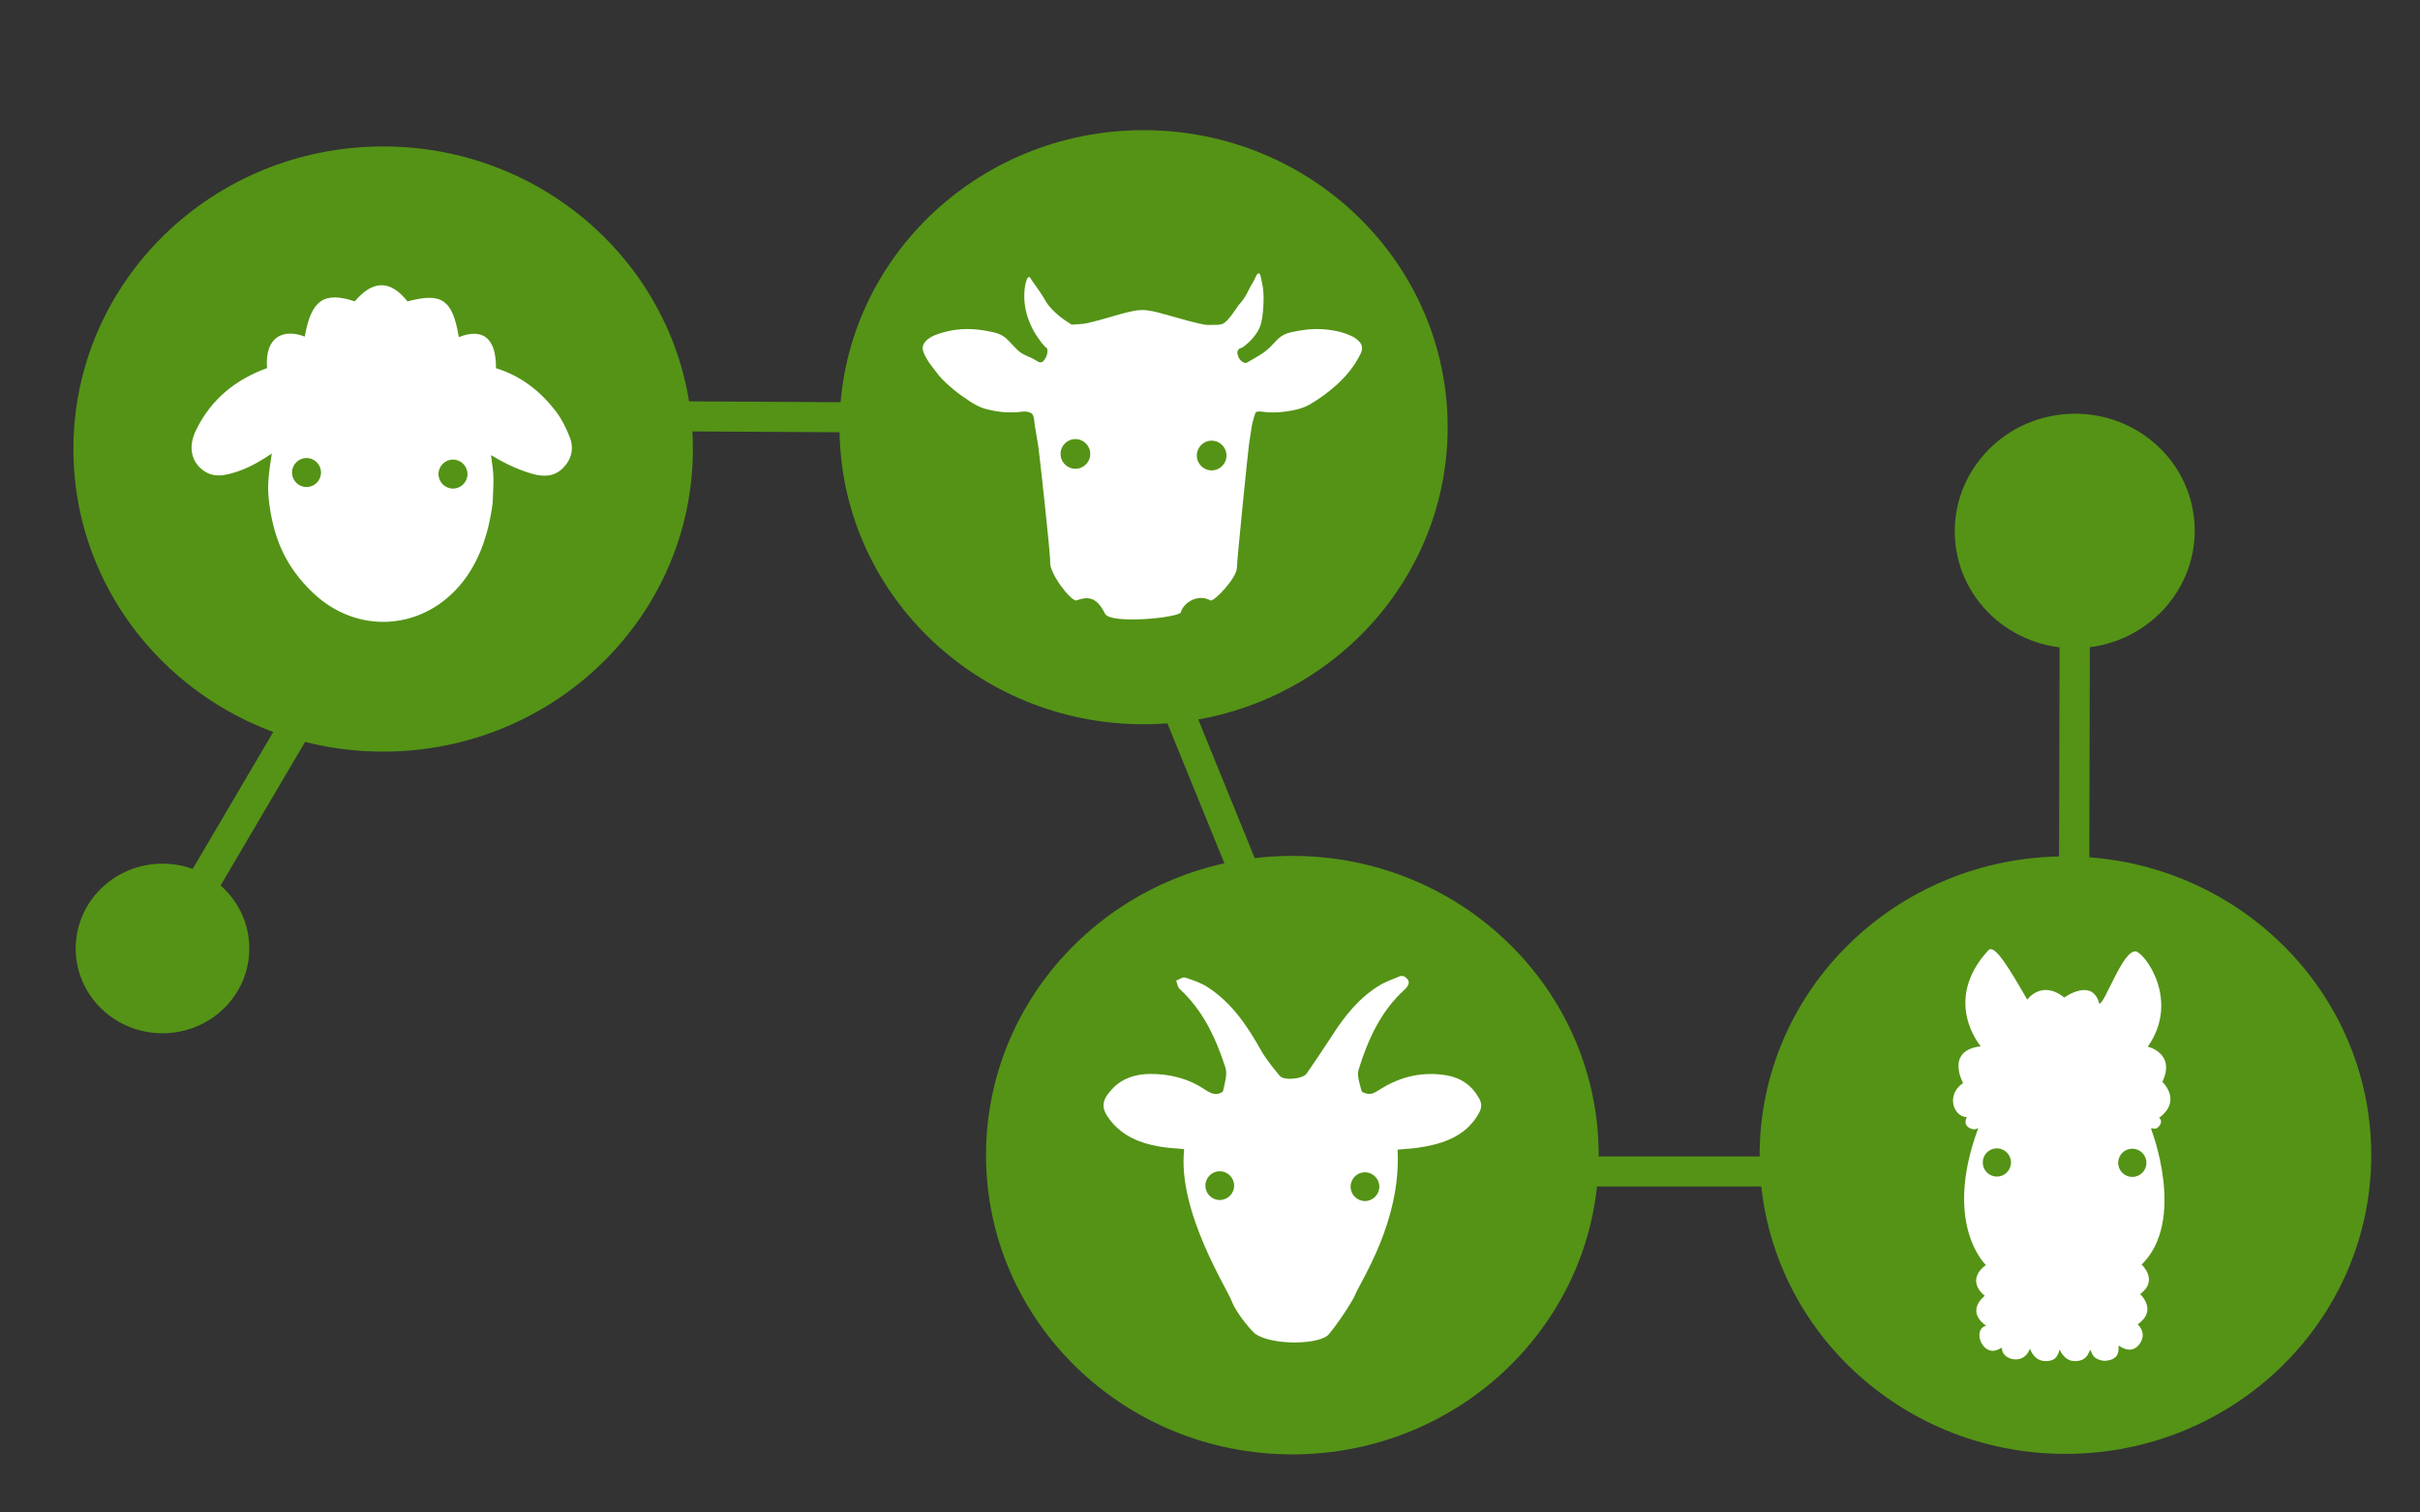 <?xml version="1.0" encoding="utf-8"?>
<!-- Generator: Adobe Illustrator 16.0.0, SVG Export Plug-In . SVG Version: 6.00 Build 0)  -->
<!DOCTYPE svg PUBLIC "-//W3C//DTD SVG 1.1//EN" "http://www.w3.org/Graphics/SVG/1.1/DTD/svg11.dtd">
<svg version="1.1" id="Layer_1" xmlns="http://www.w3.org/2000/svg" xmlns:xlink="http://www.w3.org/1999/xlink" x="0px" y="0px"
	 width="1280px" height="800px" viewBox="0 0 1280 800" enable-background="new 0 0 1280 800" xml:space="preserve">
<rect x="0" y="0" width="1280" height="800" fill="#333333" stroke="none"/>
<g id="Layer_1_2_">
	<g id="Layer_2">
	</g>
	<ellipse fill="#549316" cx="202.659" cy="237.5" rx="163.831" ry="160.048"/>
	<polygon fill="#549316" points="1089.016,483.032 1089.448,310.991 1105.453,310.995 1105.021,483.037 	"/>
	<ellipse fill="#549316" cx="604.878" cy="225.963" rx="160.83" ry="157.116"/>
	
		<rect x="73.718" y="404.667" transform="matrix(-0.507 0.862 -0.862 -0.507 565.973 502.714)" fill="#549316" width="130.937" height="17.171"/>
	<ellipse fill="#549316" cx="683.56" cy="610.986" rx="162.021" ry="158.279"/>
	<ellipse fill="#549316" cx="1092.469" cy="610.986" rx="161.75" ry="158.016"/>
	<g id="Layer_1_1_" display="none">
		<rect display="inline" fill="#F2D02A" width="1280" height="800"/>
	</g>
	
		<rect x="561.171" y="427.184" transform="matrix(0.377 0.926 -0.926 0.377 806.329 -328.34)" fill="#549316" width="172.063" height="15.898"/>
	
		<rect x="321.855" y="212.509" transform="matrix(-1 -0.006 0.006 -1 814.407 443.399)" fill="#549316" width="172.049" height="15.896"/>
	<rect x="811.678" y="611.685" fill="#549316" width="172.041" height="15.896"/>
	<path fill="#FFFFFF" d="M242.67,178.314c12.902-5.065,19.786,0.714,19.668,16.435c13.085,4,23.518,12.146,31.769,22.958
		c3.095,4.057,5.446,8.86,7.289,13.649c2.327,6.043,0.869,11.822-3.812,16.397c-4.64,4.536-10.424,4.503-16.13,2.843
		c-9.548-2.778-16.499-6.761-21.739-9.865c1.642,11.217,1.431,12.292,0.863,25.45c-2.362,17.78-7.884,32.422-17.447,43.551
		c-20.551,23.91-54.344,25.705-77.301,4.091c-15.022-14.146-21.534-29.788-23.707-50.123c-0.763-7.124,0-13.417,1.642-23.812
		c-4.233,2.856-10.953,7.109-17.843,9.407c-7.066,2.357-13.674,3.96-19.772-1.591c-5.249-4.78-6.407-12.062-2.51-20.102
		c7.835-16.168,20.708-26.807,37.604-32.882c-1.284-17.199,9.181-20.863,19.959-16.69c3.353-19.272,10.115-24.038,26.455-18.644
		c9.641-11.388,18.799-11.374,27.884,0.04C233.683,154.539,239.382,158.459,242.67,178.314z M162.124,242.268
		c-4.234,0-7.667,3.433-7.667,7.667s3.433,7.667,7.667,7.667c4.235,0,7.667-3.433,7.667-7.667
		C169.79,245.701,166.357,242.268,162.124,242.268z M239.597,243.091c-4.234,0-7.667,3.432-7.667,7.665
		c0,4.234,3.433,7.667,7.667,7.667s7.667-3.433,7.667-7.667C247.264,246.521,243.832,243.091,239.597,243.091z"/>
	<path fill="#FFFFFF" d="M742.438,516.279c3.801,2.211,3.242,4.624,0.387,7.226c-12.552,11.448-19.279,26.363-24.179,42.119
		c-1.051,3.375,0.543,7.744,1.574,11.476c0.249,0.91,3.177,1.69,4.724,1.476c1.85-0.254,3.616-1.52,5.287-2.56
		c10.696-6.67,22.256-9.323,34.724-7.272c7.682,1.264,13.544,5.295,17.392,12.24c1.512,2.73,1.415,5.054-0.067,7.729
		c-6.164,11.107-16.616,15.505-28.205,17.667c-7.331,1.369-8.165,0.986-14.855,1.708c1.995,37.898-19.542,69.473-22.545,76.979
		c-1.302,3.257-9.655,15.93-13.98,20.819c-4.633,5.233-29.059,6.049-38.763-0.343c-4.218-3.895-10.623-12.348-12.396-17.221
		c-2.393-6.57-28.791-47.63-25.201-80.29c0.066-0.599-5.962-0.347-13.445-1.657c-9.83-1.721-18.895-5.376-25.404-13.511
		c-5.282-6.6-5.073-10.582,0.716-16.812c5.375-5.786,12.336-7.919,19.907-8.002c10.478-0.116,20.331,2.319,29.175,8.255
		c1.612,1.083,3.496,2.127,5.355,2.354c1.397,0.171,4.078-0.766,4.256-1.615c0.859-4.079,2.438-8.745,1.254-12.389
		c-5.044-15.531-11.825-30.253-24.253-41.607c-1.052-0.961-1.222-2.886-1.801-4.363c1.587-0.599,3.444-2.044,4.711-1.641
		c4.175,1.334,8.485,2.806,12.115,5.182c12.522,8.205,20.687,20.185,27.879,33.037c2.771,4.955,6.517,9.402,10.12,13.833
		c2.135,2.624,12.249,1.601,14.168-1.219c4.679-6.866,9.372-13.729,13.869-20.713c6.632-10.291,14.241-19.646,24.853-26.052
		c3.348-2.021,7.18-3.244,10.792-4.836C741.209,516.279,741.825,516.279,742.438,516.279z M645.162,619.524
		c-4.197,0-7.6,3.402-7.6,7.6s3.403,7.599,7.6,7.599c4.198,0,7.6-3.401,7.6-7.599S649.361,619.524,645.162,619.524z M721.96,620.066
		c-4.198,0-7.601,3.402-7.601,7.6s3.402,7.601,7.601,7.601c4.196,0,7.598-3.403,7.598-7.601
		C729.558,623.47,726.156,620.066,721.96,620.066z"/>
	<path fill="#FFFFFF" d="M1143.739,572.238c7.203-15.204-7.724-18.623-7.724-18.623c17.354-24.603-1.838-49.874-6.399-50.391
		c-6.835-0.771-16.274,27.657-19.226,27.702c-3.485,0.056,0,0.001,0,0c-3.64-14.103-18.556-3.298-18.556-3.298
		c-12.004-9.604-19.577,1.111-19.577,1.111c-2.354,0.315,2.63,4.561,0,0c-9.421-16.35-17.285-29.655-20.545-26.125
		c-24.812,26.873-4.037,50.796-4.037,50.796c-18.955,2.228-9.354,19.436-9.354,19.436c-9.406,6.427-4.861,18.067,2.002,18.009
		c0.799-0.007,0,0,0,0c-2.145,4.237,1.027,6.059,3.46,6.463c1.112,0.188,2.892-0.784,2.667-0.534l-0.467,0.928
		c-18.281,50.292,4.395,71.368,4.395,71.368c-11.255,8.609-0.598,16.268-0.598,16.268c-10.49,9.127,0.759,15.843,0.759,15.843
		c-7.611,2.003-1.955,16.538,6.226,12.627l2.135-0.979c-0.713,5.958,11.027,9.869,14.586,0.979c0.188-0.471,0.188-0.471,0.188-0.471
		c0.841,2.095,2.873,6.562,8.35,6.582c4.897,0.021,6.11-2.379,7.084-5.188c1.033-2.979,0.209-1.282,0.209-1.282
		c0.939,2.818,3.732,6.272,7.475,6.451c4.974,0.239,7.109-1.826,8.532-5.562c0.511-1.341-0.45-1.283,0.391-0.028
		c1.146,1.711,0.82,3.748,5.211,5.099c2.046,0.63,3.447,0.295,4.523,0.07c7.127-1.492,4.344-8.274,5.35-7.628
		c2.49,1.6,7.292,4.091,10.998-1.198c4.021-5.732-1.128-10.186-1.128-10.186c10.761-7.473,1.294-15.983,1.294-15.983
		c9.998-7.316,0.801-15.607,0.801-15.607c23.609-23.208,5.346-70.731,5.346-70.731c0.194-0.38-0.719-0.641-0.146-1.367
		c0.295-0.375,2.132,1.222,4.002-1.067c2.399-2.935,0.006-4.462,0.006-4.462C1154.411,582.11,1143.739,572.238,1143.739,572.238z
		 M1056.197,622.335c-4.124,0-7.469-3.344-7.469-7.47c0-4.127,3.345-7.47,7.469-7.47c4.127,0,7.472,3.343,7.472,7.47
		C1063.668,618.991,1060.323,622.335,1056.197,622.335z M1127.827,622.518c-4.126,0-7.471-3.344-7.471-7.471
		c0-4.124,3.345-7.47,7.471-7.47s7.47,3.346,7.47,7.47C1135.297,619.174,1131.953,622.518,1127.827,622.518z"/>
	<path fill="#FFFFFF" d="M491.573,192.034c-1.312-2.134-2.744-4.201-3.37-6.616c-0.625-2.413,0.549-4.272,2.338-5.81
		c1.912-1.646,4.223-2.51,6.559-3.268c5.51-1.785,11.18-2.514,16.961-2.243c3.7,0.173,7.346,0.765,10.972,1.549
		c3.06,0.66,5.764,1.859,7.962,4.095c1.698,1.727,3.316,3.525,5.032,5.232c3.065,3.051,6.31,3.374,9.976,5.705
		c0.389,0.247,0.785,0.479,1.19,0.702c0.955,0.521,2.034,0.424,2.692-0.42c1.207-1.554,2.469-3.231,2.04-6.517
		c-2.505-2.165-3.22-3.357-6.163-7.652c-2.243-3.645-7.851-13.835-5.388-26.545c0.219-1.015,0.584-2.009,0.983-2.97
		c0.142-0.339,0.574-0.769,0.881-0.774c0.309-0.005,0.769,0.407,0.908,0.743c0.588,1.383,3.736,4.866,8.036,12.159
		c1.816,3.078,4.115,5.253,7.667,8.226c2.835,2.203,6.031,4.109,6.031,4.109c3.056-0.335,5.29-0.156,8.289-0.831
		c3.745-0.842,7.435-1.931,11.14-2.947c2.314-0.635,4.593-1.397,6.917-1.993c4.385-1.12,8.771-2.419,13.37-1.837
		c2.16,0.273,4.314,0.717,6.419,1.276c5.172,1.373,10.304,2.894,15.472,4.284c2.818,0.757,5.667,1.437,8.526,2.016
		c1.839,0.371,3.721,0.041,5.594,0.131c1.507,0.073,2.689-0.101,4.132-0.548c2.806-1.386,6.089-6.597,8.353-9.831
		c2.107-2.276,3.821-4.749,5.413-8.135c1.694-3.6,2.271-3.588,3.838-7.249c0.243-0.573,0.723-1.339,1.218-1.445
		c0.799-0.172,1.052,0.754,1.196,1.378c0.49,2.059,1.227,5.563,1.414,7.661c0.349,3.827,0.135,7.749-0.18,11.155
		c-0.366,3.97-0.845,7.447-2.992,10.846c-2.55,4.035-6.773,7.626-8.168,8.263c-0.703,0.267-1.272,0.164-1.948,1.224
		c-0.831,1.303-0.174,2.93,0.396,4.161c0.509,1.106,2.812,3.355,4.274,2.474c4.717-2.843,8.706-4.584,12.543-8.474
		c1.354-1.373,2.601-2.854,3.999-4.176c1.868-1.765,4.146-2.797,6.647-3.368c5.378-1.221,10.805-1.973,16.33-1.667
		c5.669,0.315,11.192,1.382,16.327,3.896c1.366,0.669,2.654,1.695,3.682,2.828c1.716,1.899,1.624,4.106,0.526,6.364
		c-3.209,6.591-7.797,12.088-13.251,16.915c-4.19,3.709-8.721,6.953-13.527,9.796c-2.839,1.676-5.978,2.538-9.196,3.175
		c-4.933,0.977-9.896,1.425-14.901,0.814c-1.479-0.181-2.918-0.497-4.37,0.049c-0.46,0.172-1.985,5.58-2.275,7.543
		c-0.46,3.108-0.934,6.217-1.427,9.321c-0.46,2.891-6.359,61.126-6.459,65.696c-0.114,5.268-12.228,18.099-14.029,17.062
		c-6.3-3.625-14.153,0.861-15.718,6.591c-4.324,3.035-37.303,5.796-39.931,0.513c-4.5-9.046-8.986-9.327-15.317-7.047
		c-3.228-0.062-14.039-14.317-13.724-20.062c0.222-4.018-5.783-58.277-6.274-61.283c-0.631-3.893-1.285-7.78-1.926-11.671
		c-0.292-1.771-0.208-5.378-2.073-6.237c-1.583-0.731-3.187-0.822-4.947-0.583c-2.37,0.324-4.799,0.367-7.198,0.322
		c-4.085-0.081-8.097-0.846-12.026-1.902c-2.828-0.76-5.386-2.189-7.85-3.782c-6.074-3.934-11.753-8.343-16.573-13.777
		L491.573,192.034z M568.81,232.245c-4.337,0-7.854,3.518-7.854,7.853c0,4.337,3.517,7.853,7.854,7.853s7.854-3.516,7.854-7.853
		C576.662,235.762,573.146,232.245,568.81,232.245z M640.875,233.087c-4.338,0-7.854,3.515-7.854,7.852s3.517,7.854,7.854,7.854
		c4.338,0,7.852-3.518,7.852-7.854S645.213,233.087,640.875,233.087z"/>
	<ellipse fill="#549316" cx="85.951" cy="501.676" rx="45.915" ry="44.854"/>
	
		<ellipse transform="matrix(0.067 0.998 -0.998 0.067 1303.805 -832.76)" fill="#549316" cx="1097" cy="280.484" rx="61.985" ry="63.449"/>
</g>
<g id="Layer_2_1_">
</g>
</svg>
